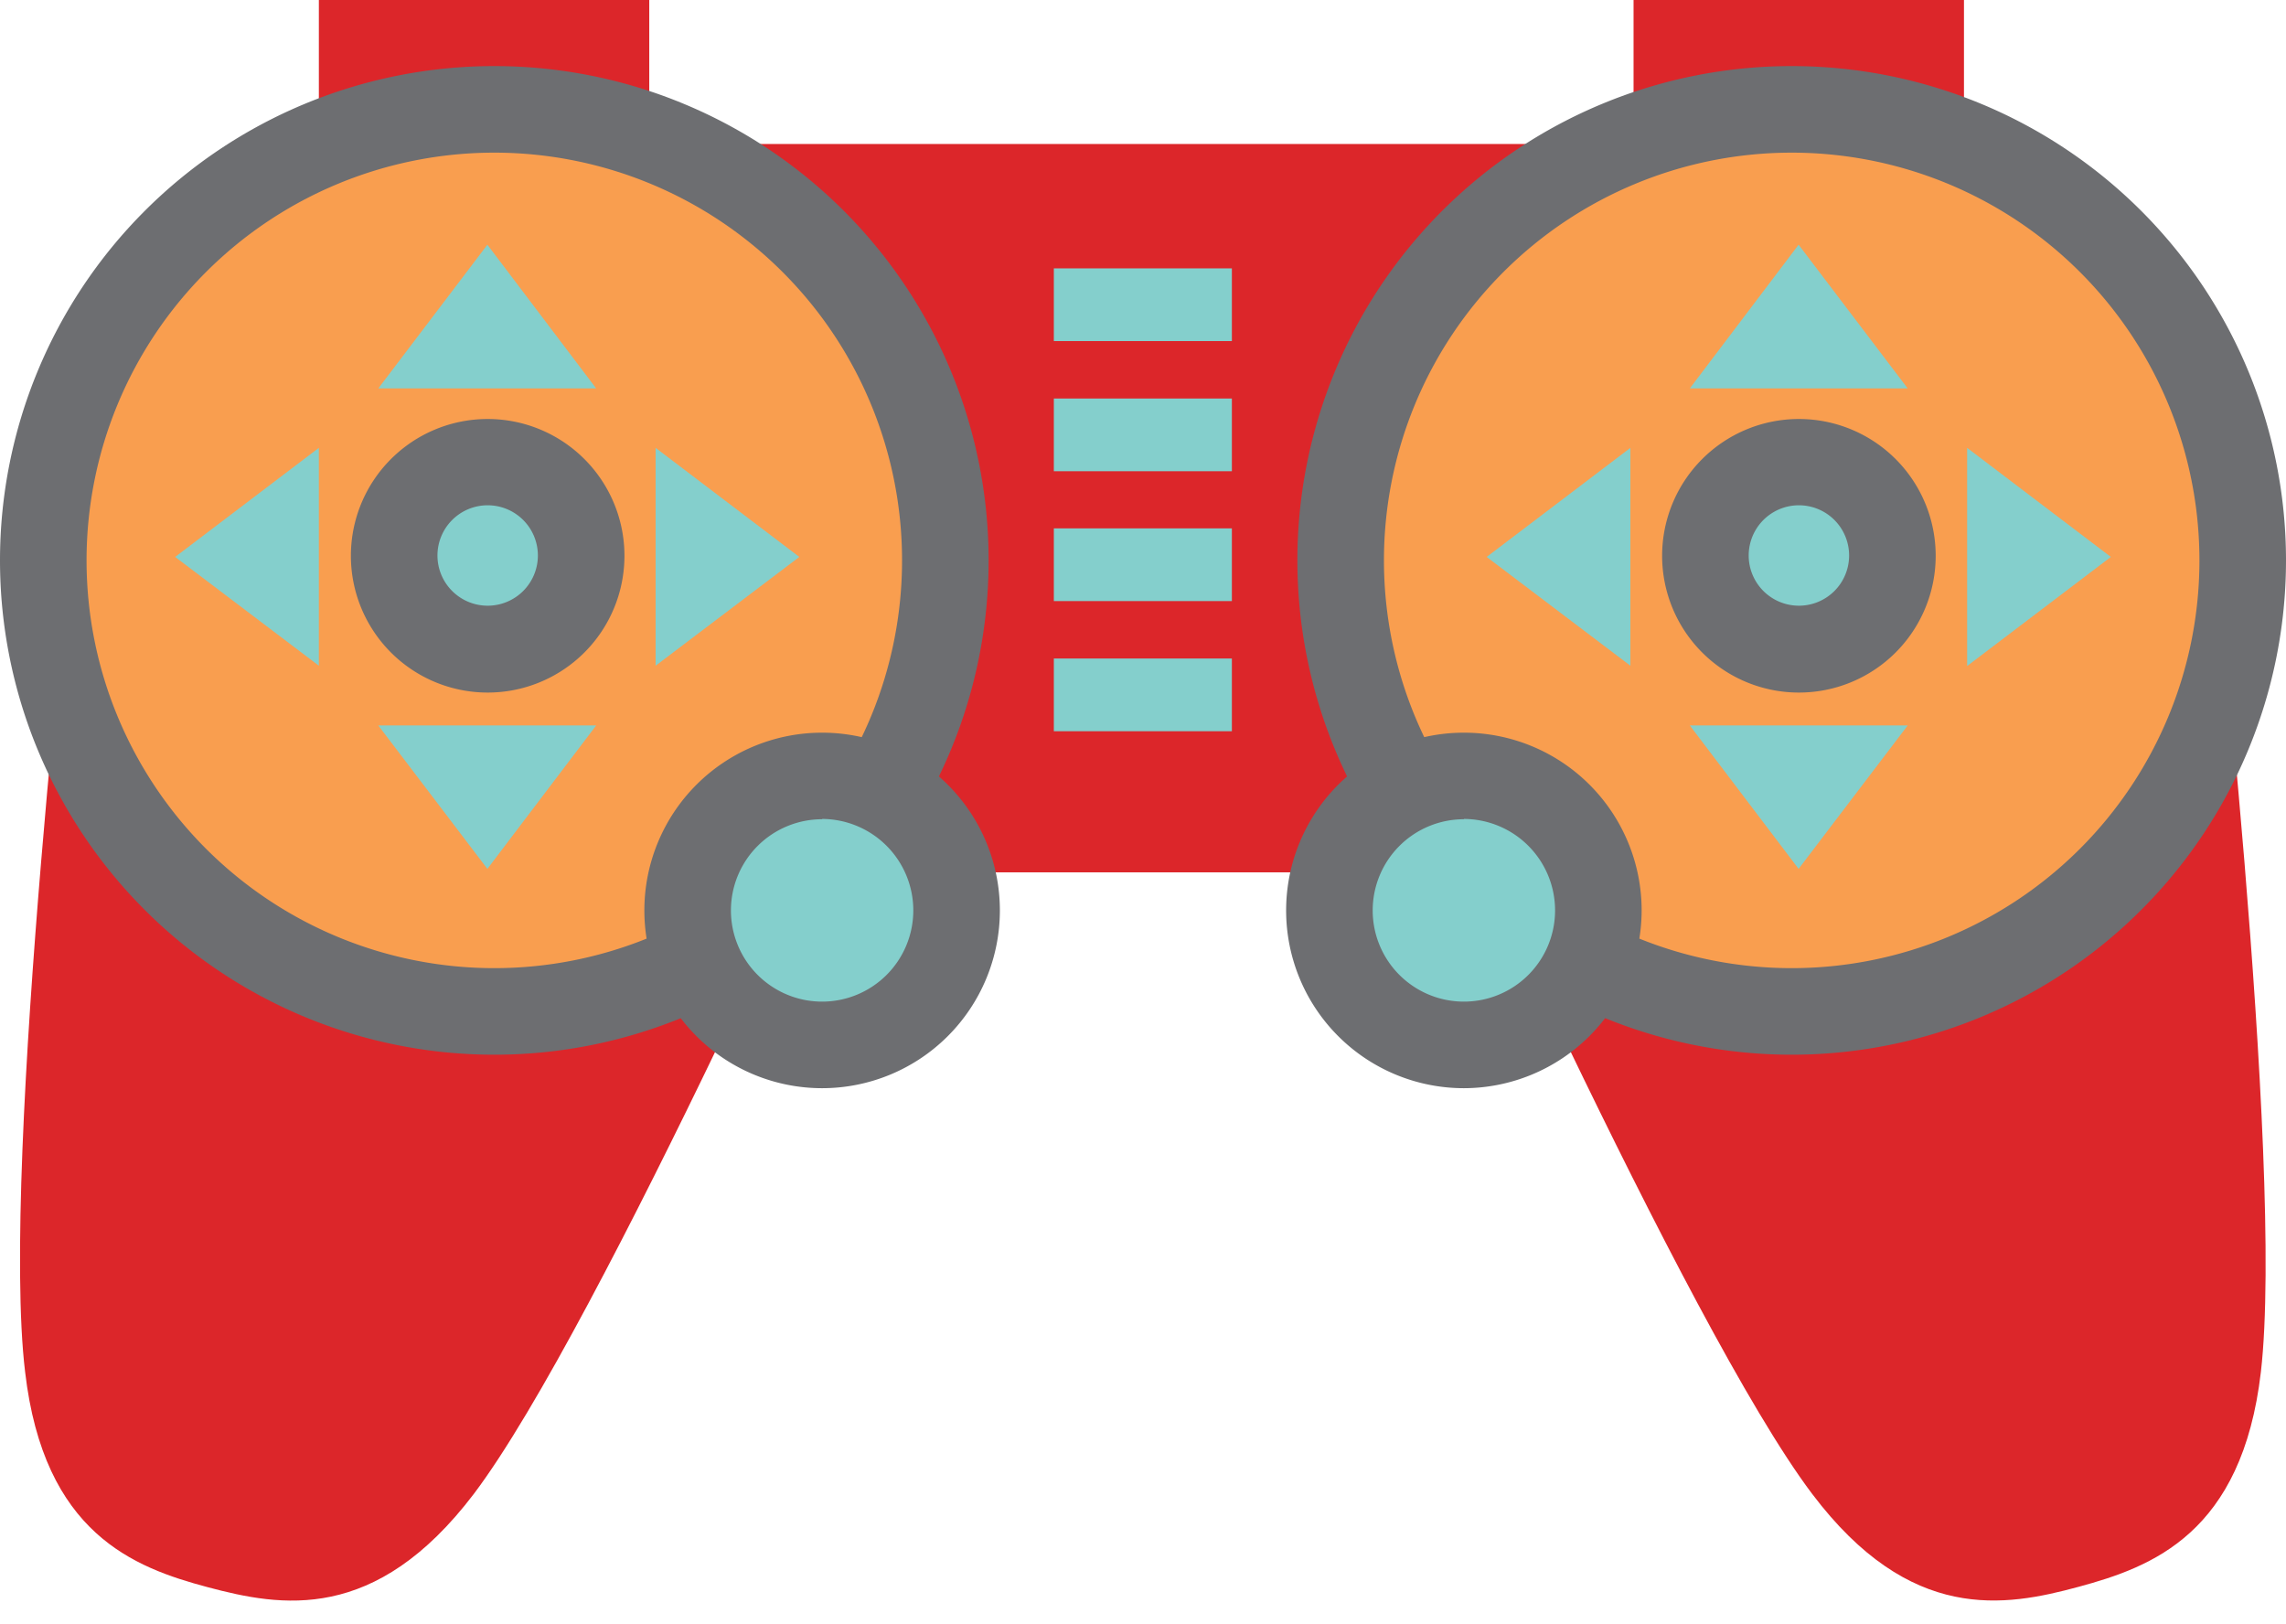 <svg xmlns="http://www.w3.org/2000/svg" viewBox="-9.5367431640625e-7 0 79.22 56.27"><title>Depositphotos_60302377_16</title><g data-name="Layer 2"><g data-name="Layer 1"><g data-name="Layer 2"><g data-name="Layer 1-2"><path fill="#dc262a" d="M11.05 0H22.5v4.99H11.05z"/><path fill="#dc262a" d="M56.61 0h11.45v4.99H56.61z"/><path fill="#dc262a" d="M22.5 4.99h34.22v25.24H22.5z"/><path d="M64.89 28.76l-15.74-3.68S58.44 46 62.8 51.77c3.4 4.5 6.68 3.91 9.23 3.22s5.67-1.85 6.32-7.45c.83-7.19-1.76-29.92-1.76-29.92z" fill="#dc262a"/><path d="M14.33 28.76l15.73-3.68S20.78 46 16.42 51.77C13 56.27 9.74 55.68 7.19 55S1.52 53.14.87 47.54C0 40.35 2.63 17.61 2.63 17.61z" fill="#dc262a"/><circle cx="17.13" cy="19.42" r="15.63" fill="#f99e4f"/><path d="M17.13 36.55a17.13 17.13 0 1 1 17.13-17.13 17.13 17.13 0 0 1-17.13 17.13zm0-31.26a14.13 14.13 0 1 0 14.13 14.13A14.13 14.13 0 0 0 17.13 5.29z" fill="#6d6e71"/><circle cx="62.09" cy="19.42" r="15.63" fill="#f99e4f"/><path d="M62.08 36.55a17.13 17.13 0 1 1 17.14-17.13 17.13 17.13 0 0 1-17.14 17.13zm0-31.26a14.13 14.13 0 1 0 14.14 14.13A14.13 14.13 0 0 0 62.08 5.29z" fill="#6d6e71"/><circle cx="16.89" cy="19.3" r="3.25" fill="#84cfcc"/><path d="M16.89 24a4.74 4.74 0 1 1 4.75-4.75A4.74 4.74 0 0 1 16.89 24zm0-6.49a1.74 1.74 0 1 0 1.75 1.74 1.74 1.74 0 0 0-1.75-1.74z" fill="#6d6e71"/><path fill="#84cfcc" d="M22.72 23.07v-7.55l4.98 3.78-4.98 3.77z"/><path fill="#84cfcc" d="M20.66 13.46h-7.55l3.78-4.98 3.77 4.98z"/><path fill="#84cfcc" d="M11.05 15.52v7.55L6.07 19.3l4.98-3.78z"/><path fill="#84cfcc" d="M13.11 25.14h7.55l-3.77 4.97-3.78-4.97z"/><circle cx="62.33" cy="19.3" r="3.24" fill="#84cfcc"/><path d="M62.33 24a4.74 4.74 0 1 1 4.75-4.74A4.74 4.74 0 0 1 62.33 24zm0-6.49a1.74 1.74 0 1 0 1.75 1.74 1.74 1.74 0 0 0-1.75-1.74z" fill="#6d6e71"/><path fill="#84cfcc" d="M68.17 23.08v-7.56l4.98 3.78-4.98 3.78z"/><path fill="#84cfcc" d="M66.11 13.46h-7.55l3.77-4.98 3.78 4.98z"/><path fill="#84cfcc" d="M56.5 15.52v7.55l-4.98-3.77 4.98-3.78z"/><path fill="#84cfcc" d="M58.56 25.14h7.55l-3.78 4.97-3.77-4.97z"/><circle cx="28.49" cy="31.55" r="4.66" fill="#84cfcc"/><path d="M28.49 37.71a6.16 6.16 0 1 1 6.16-6.16 6.16 6.16 0 0 1-6.16 6.16zm0-9.32a3.16 3.16 0 1 0 3.16 3.16 3.17 3.17 0 0 0-3.16-3.17z" fill="#6d6e71"/><circle cx="50.73" cy="31.55" r="4.66" fill="#84cfcc"/><path d="M50.73 37.71a6.16 6.16 0 1 1 6.16-6.16 6.17 6.17 0 0 1-6.16 6.16zm0-9.32a3.16 3.16 0 1 0 3.16 3.16 3.17 3.17 0 0 0-3.16-3.17z" fill="#6d6e71"/><path fill="#84cfcc" d="M36.52 9.3h6.17v2.52h-6.17z"/><path fill="#84cfcc" d="M36.52 13.81h6.17v2.52h-6.17z"/><path fill="#84cfcc" d="M36.52 18.31h6.17v2.52h-6.17z"/><path fill="#84cfcc" d="M36.52 22.82h6.17v2.52h-6.17z"/></g></g></g></g></svg>
